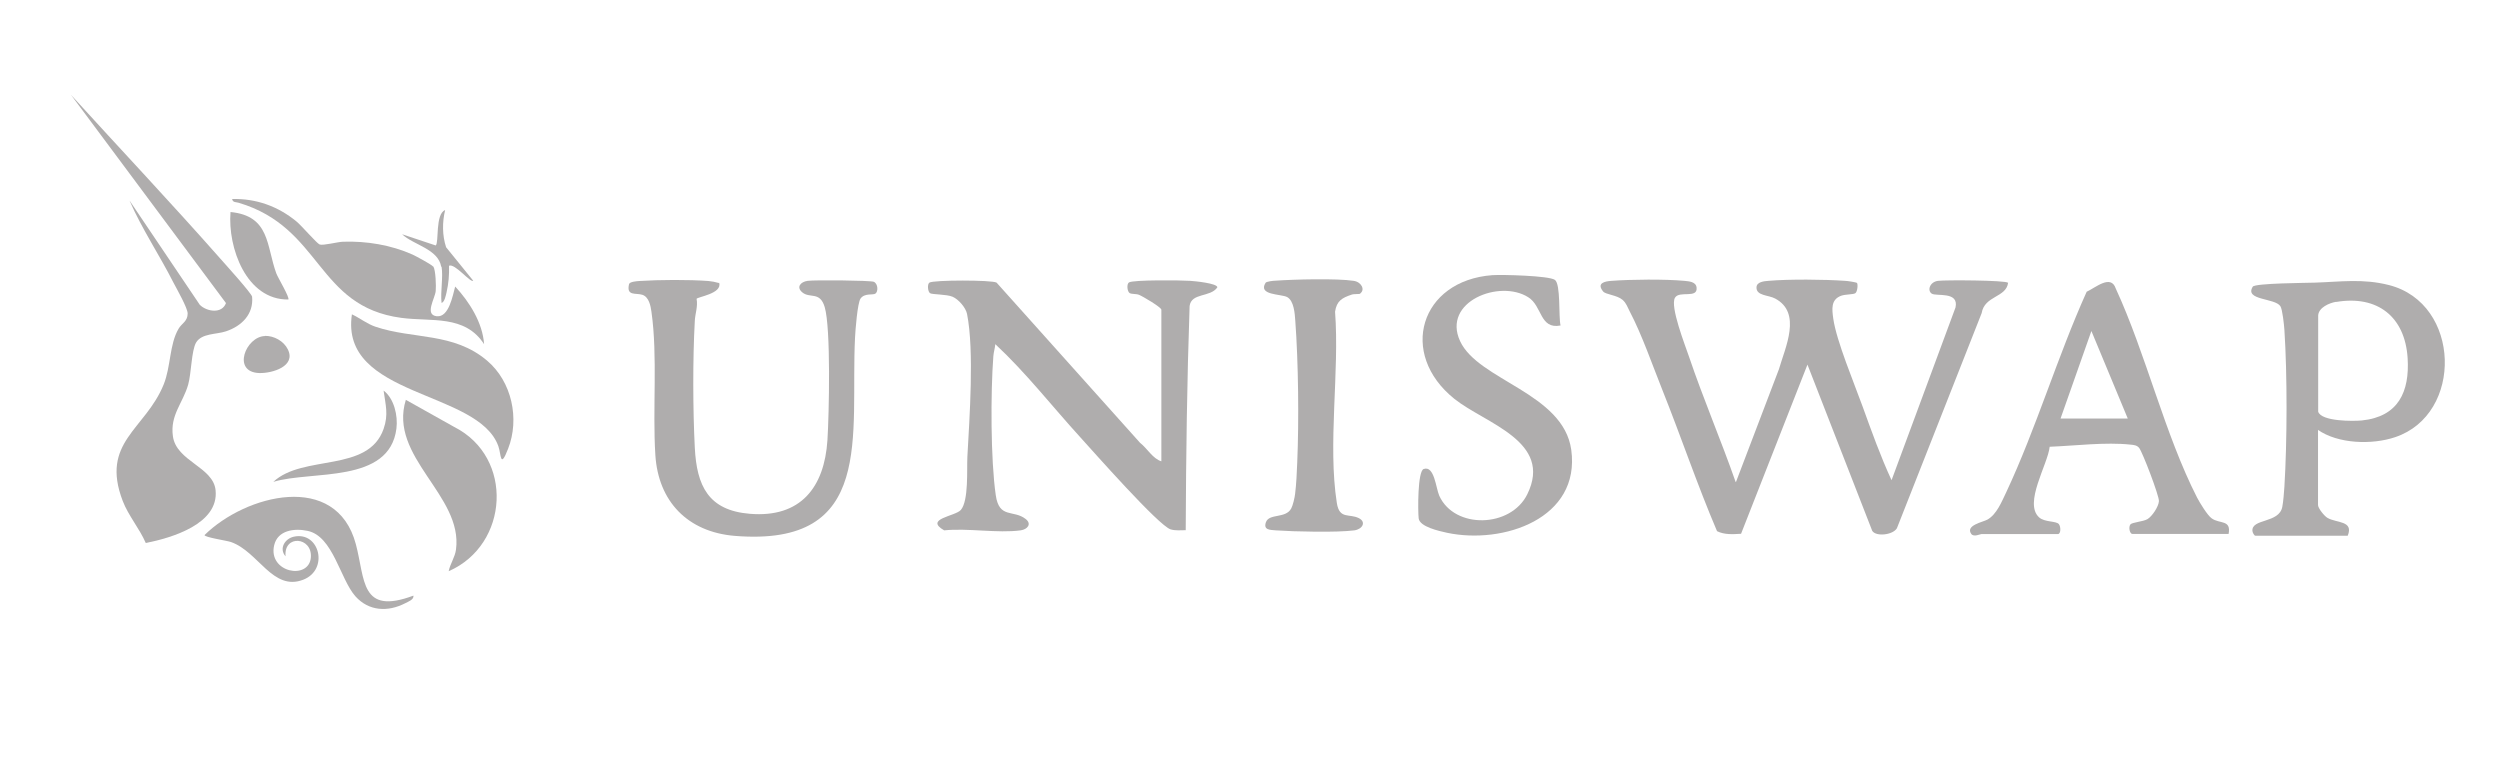 <?xml version="1.0" encoding="UTF-8"?>
<svg id="Layer_1" data-name="Layer 1" xmlns="http://www.w3.org/2000/svg" viewBox="0 0 154 48">
  <defs>
    <style>
      .cls-1 {
        fill: #afadad;
      }
    </style>
  </defs>
  <path class="cls-1" d="M106.94,29.68l2.64-6.93c.39-1.35,1.43-3.48-.23-4.36-.4-.22-1.17-.16-1.15-.69.01-.34.47-.38.74-.4,1.26-.11,3.44-.09,4.72,0,.13,0,.7.09.73.13.07.08.03.54-.1.63s-.61.06-.88.16c-.64.24-.56.83-.48,1.41.19,1.36,1.3,4.01,1.81,5.42.55,1.52,1.1,3.06,1.78,4.53l3.94-10.64c.22-1.01-1.17-.67-1.46-.85s-.14-.72.38-.79c.47-.06,4.18-.04,4.32.12-.12.92-1.45.78-1.63,1.87l-5.22,13.25c-.25.42-1.29.53-1.52.16l-3.99-10.24-4.09,10.42c-.49.03-1.02.07-1.48-.16-1.22-2.86-2.21-5.8-3.36-8.68-.62-1.55-1.26-3.41-2.02-4.86-.14-.26-.2-.5-.44-.71-.35-.3-1.04-.32-1.2-.52-.41-.51.09-.62.52-.65,1.2-.09,3.31-.11,4.49,0,.28.03.71.05.75.41.08.71-1.06.17-1.33.63-.32.53.63,2.94.86,3.62.88,2.6,1.97,5.14,2.88,7.74Z"/>
  <path class="cls-1" d="M71.54,28.42v-9.34c0-.15-1.15-.83-1.38-.92-.17-.07-.46-.03-.58-.11-.14-.1-.19-.54-.04-.65.23-.17,3.26-.14,3.78-.1.29.02,1.66.15,1.67.4-.43.63-1.6.32-1.71,1.15-.16,4.59-.22,9.21-.24,13.81-.31,0-.62.04-.93-.05-.74-.23-4.74-4.77-5.57-5.68-1.74-1.91-3.34-3.97-5.23-5.73-.02.25-.1.49-.12.74-.17,2.24-.17,6.38.15,8.57.21,1.46,1.09.87,1.84,1.46.39.3.12.64-.31.7-1.41.19-3.25-.15-4.71,0-1.25-.72.69-.86,1.03-1.26.49-.58.36-2.52.4-3.27.13-2.39.43-6.53-.02-8.8-.08-.39-.52-.9-.89-1.06s-1.26-.13-1.39-.22c-.14-.1-.18-.55-.04-.65.24-.17,3.87-.17,4.14,0l8.84,9.87c.44.34.78.98,1.32,1.14Z"/>
  <path class="cls-1" d="M44.3,17.42c.21.67-1.36.87-1.39.99.09.47-.09.91-.11,1.36-.13,2.35-.12,5.45,0,7.81s.84,3.86,3.39,4.07c3.13.26,4.59-1.63,4.78-4.53.1-1.59.22-6.91-.17-8.21-.3-.99-.92-.5-1.39-.91-.37-.32-.09-.64.34-.7s3.88-.03,4.08.06c.27.13.27.62.09.73-.15.1-.66-.05-.91.3-.19.27-.32,1.96-.34,2.41-.3,5.97,1.3,12.92-7.41,12.21-2.9-.24-4.71-2.12-4.89-4.98s.15-6.05-.24-8.82c-.05-.38-.16-.92-.56-1.05s-1,.1-.82-.66c.04-.15.49-.18.63-.19,1.2-.08,3.07-.09,4.26,0,.22.02.42.06.63.12Z"/>
  <path class="cls-1" d="M137.27,32.89h-5.92c-.15,0-.25-.41-.12-.58.1-.14.77-.17,1.05-.33.29-.17.69-.77.71-1.11.02-.32-1.01-3.02-1.22-3.28-.14-.17-.33-.18-.52-.2-1.55-.17-3.42.07-4.99.13-.11,1.08-1.62,3.48-.65,4.35.34.31,1.06.21,1.22.42.12.16.13.61-.07.61h-4.71c-.07,0-.47.2-.62-.01-.38-.53.72-.73.99-.88.58-.32.89-1.12,1.17-1.7,1.85-3.95,3.15-8.35,4.95-12.34.55-.25,1.49-1.09,1.79-.2,1.86,4.03,3.02,8.99,5.01,12.88.16.31.64,1.1.9,1.28.49.36,1.22.06,1.04.97ZM131.07,25.78l-2.24-5.39-1.9,5.39h4.14Z"/>
  <path class="cls-1" d="M142.79,26.47v4.64c0,.2.39.68.58.79.56.33,1.63.16,1.25,1.1h-5.69c-.07,0-.17-.19-.18-.29-.07-.78,1.65-.46,1.84-1.49.06-.3.11-.92.13-1.25.17-2.79.18-6.85,0-9.64-.02-.3-.12-1.28-.25-1.47-.33-.51-2.23-.35-1.7-1.2.14-.22,3.33-.23,3.83-.25,1.58-.05,2.96-.26,4.56.15,4.44,1.13,4.6,7.96.38,9.37-1.42.48-3.52.42-4.77-.46ZM143.91,18.59c-.42.07-1.08.35-1.11.84v5.93c.2.61,2.16.59,2.69.54,2.25-.23,2.95-1.77,2.82-3.84-.16-2.55-1.86-3.89-4.4-3.46Z"/>
  <path class="cls-1" d="M7.99,12.37l4.32,6.41c.43.42,1.36.57,1.61-.11L4.37,5.84c3.06,3.36,6.19,6.68,9.2,10.09.29.33,1.94,2.15,1.96,2.35.1,1.08-.65,1.81-1.61,2.13-.59.2-1.49.11-1.84.69-.29.5-.29,1.89-.49,2.6-.33,1.14-1.12,1.87-.94,3.17.21,1.55,2.49,1.89,2.63,3.33.21,2.07-2.69,2.93-4.3,3.25-.39-.9-1.07-1.68-1.42-2.59-1.39-3.63,1.39-4.39,2.52-7.17.45-1.11.35-2.47.92-3.44.19-.33.56-.45.56-.94,0-.33-.67-1.51-.87-1.89-.86-1.7-1.94-3.3-2.7-5.04Z"/>
  <path class="cls-1" d="M96.13,20.05c-1.29.25-1.12-1.2-1.99-1.74-1.76-1.12-5.32.27-4.2,2.7s6.36,3.19,6.85,6.7c.58,4.24-4.2,5.84-7.65,5.11-.5-.11-1.69-.37-1.75-.89-.05-.45-.07-2.91.31-3.04.66-.23.75,1.18.96,1.65.94,2.07,4.4,1.98,5.42-.09,1.61-3.27-2.59-4.36-4.49-5.88-3.47-2.78-2.11-7.29,2.34-7.62.59-.04,3.48.03,3.85.29s.22,2.27.35,2.81Z"/>
  <path class="cls-1" d="M83.82,18.08c-.09.06-.39.01-.56.07-.59.2-.92.38-1.02,1.05.28,3.72-.46,8.16.11,11.79.16,1.02.77.63,1.36.93.47.24.21.68-.28.75-1.07.14-3.7.08-4.84,0-.39-.03-.77-.03-.61-.5.2-.56,1.22-.21,1.56-.85.1-.18.22-.69.24-.91.07-.54.11-1.36.13-1.93.11-2.58.07-6.16-.12-8.72-.03-.44-.08-1.23-.5-1.46-.37-.2-1.82-.1-1.33-.88.05-.08.48-.13.61-.13,1.1-.08,3.8-.15,4.82.01.48.07.72.56.39.78Z"/>
  <path class="cls-1" d="M21.67,19.36c.5.23.93.59,1.47.77,2.32.78,4.8.33,6.87,2.09,1.52,1.29,2.01,3.58,1.29,5.42-.5,1.29-.42.35-.6-.15-1.23-3.48-9.8-3-9.02-8.14Z"/>
  <path class="cls-1" d="M26.69,16.41c.15.22.18,1.22.15,1.52-.05.47-.7,1.46.06,1.55s.99-1.3,1.14-1.83c.88.95,1.69,2.23,1.78,3.55-1.19-1.83-3.24-1.37-5.1-1.62-5.24-.7-4.87-5.56-10.02-7.09-.15-.05-.36,0-.4-.23,1.48-.04,2.83.45,3.96,1.38.3.24,1.26,1.36,1.43,1.42.21.08,1.11-.16,1.44-.17,1.44-.05,2.96.2,4.28.79.2.09,1.2.63,1.27.74Z"/>
  <path class="cls-1" d="M27.64,35.18c.09-.45.39-.86.45-1.33.44-3.34-4.18-5.69-3.09-9.22l2.98,1.67c3.7,1.87,3.37,7.26-.33,8.88Z"/>
  <path class="cls-1" d="M25.46,36.68c.07.25-.33.39-.5.48-1.07.55-2.24.49-3.06-.42-.95-1.06-1.38-3.72-2.96-4.04-.81-.17-1.83-.04-2.05.88-.4,1.69,2.15,2.18,2.26.75.09-1.26-1.68-1.42-1.56-.06-.42-.48-.04-1.09.51-1.21,1.58-.35,2.18,2.03.58,2.65-1.88.73-2.76-1.73-4.45-2.32-.25-.09-1.64-.29-1.63-.43,2.53-2.49,8.12-3.95,9.32.56.58,2.17.26,4.4,3.55,3.17Z"/>
  <path class="cls-1" d="M17.76,18.45c-2.59.03-3.74-3.2-3.56-5.39,2.44.24,2.2,2.08,2.82,3.78.09.25.85,1.51.74,1.61Z"/>
  <path class="cls-1" d="M16.84,29.68c1.83-1.71,5.84-.54,6.79-3.26.31-.89.12-1.47,0-2.36.65.49.89,1.55.79,2.34-.43,3.42-5.23,2.57-7.57,3.28Z"/>
  <path class="cls-1" d="M16.32,20.69c.56-.01,1.16.32,1.41.83.52,1.04-.95,1.48-1.75,1.46-1.72-.05-.84-2.25.34-2.28Z"/>
  <path class="cls-1" d="M27.18,16.44c-.18-1.11-1.72-1.35-2.41-2.01l2.07.69c.21-.16-.04-1.94.58-2.18-.18.75-.18,1.56.06,2.29l1.67,2.06c-.16.16-1.13-1.09-1.49-.92.02.54-.03,1.11-.15,1.63-.04.17-.12.61-.31.66-.08-.68.11-1.58,0-2.24Z"/>
</svg>